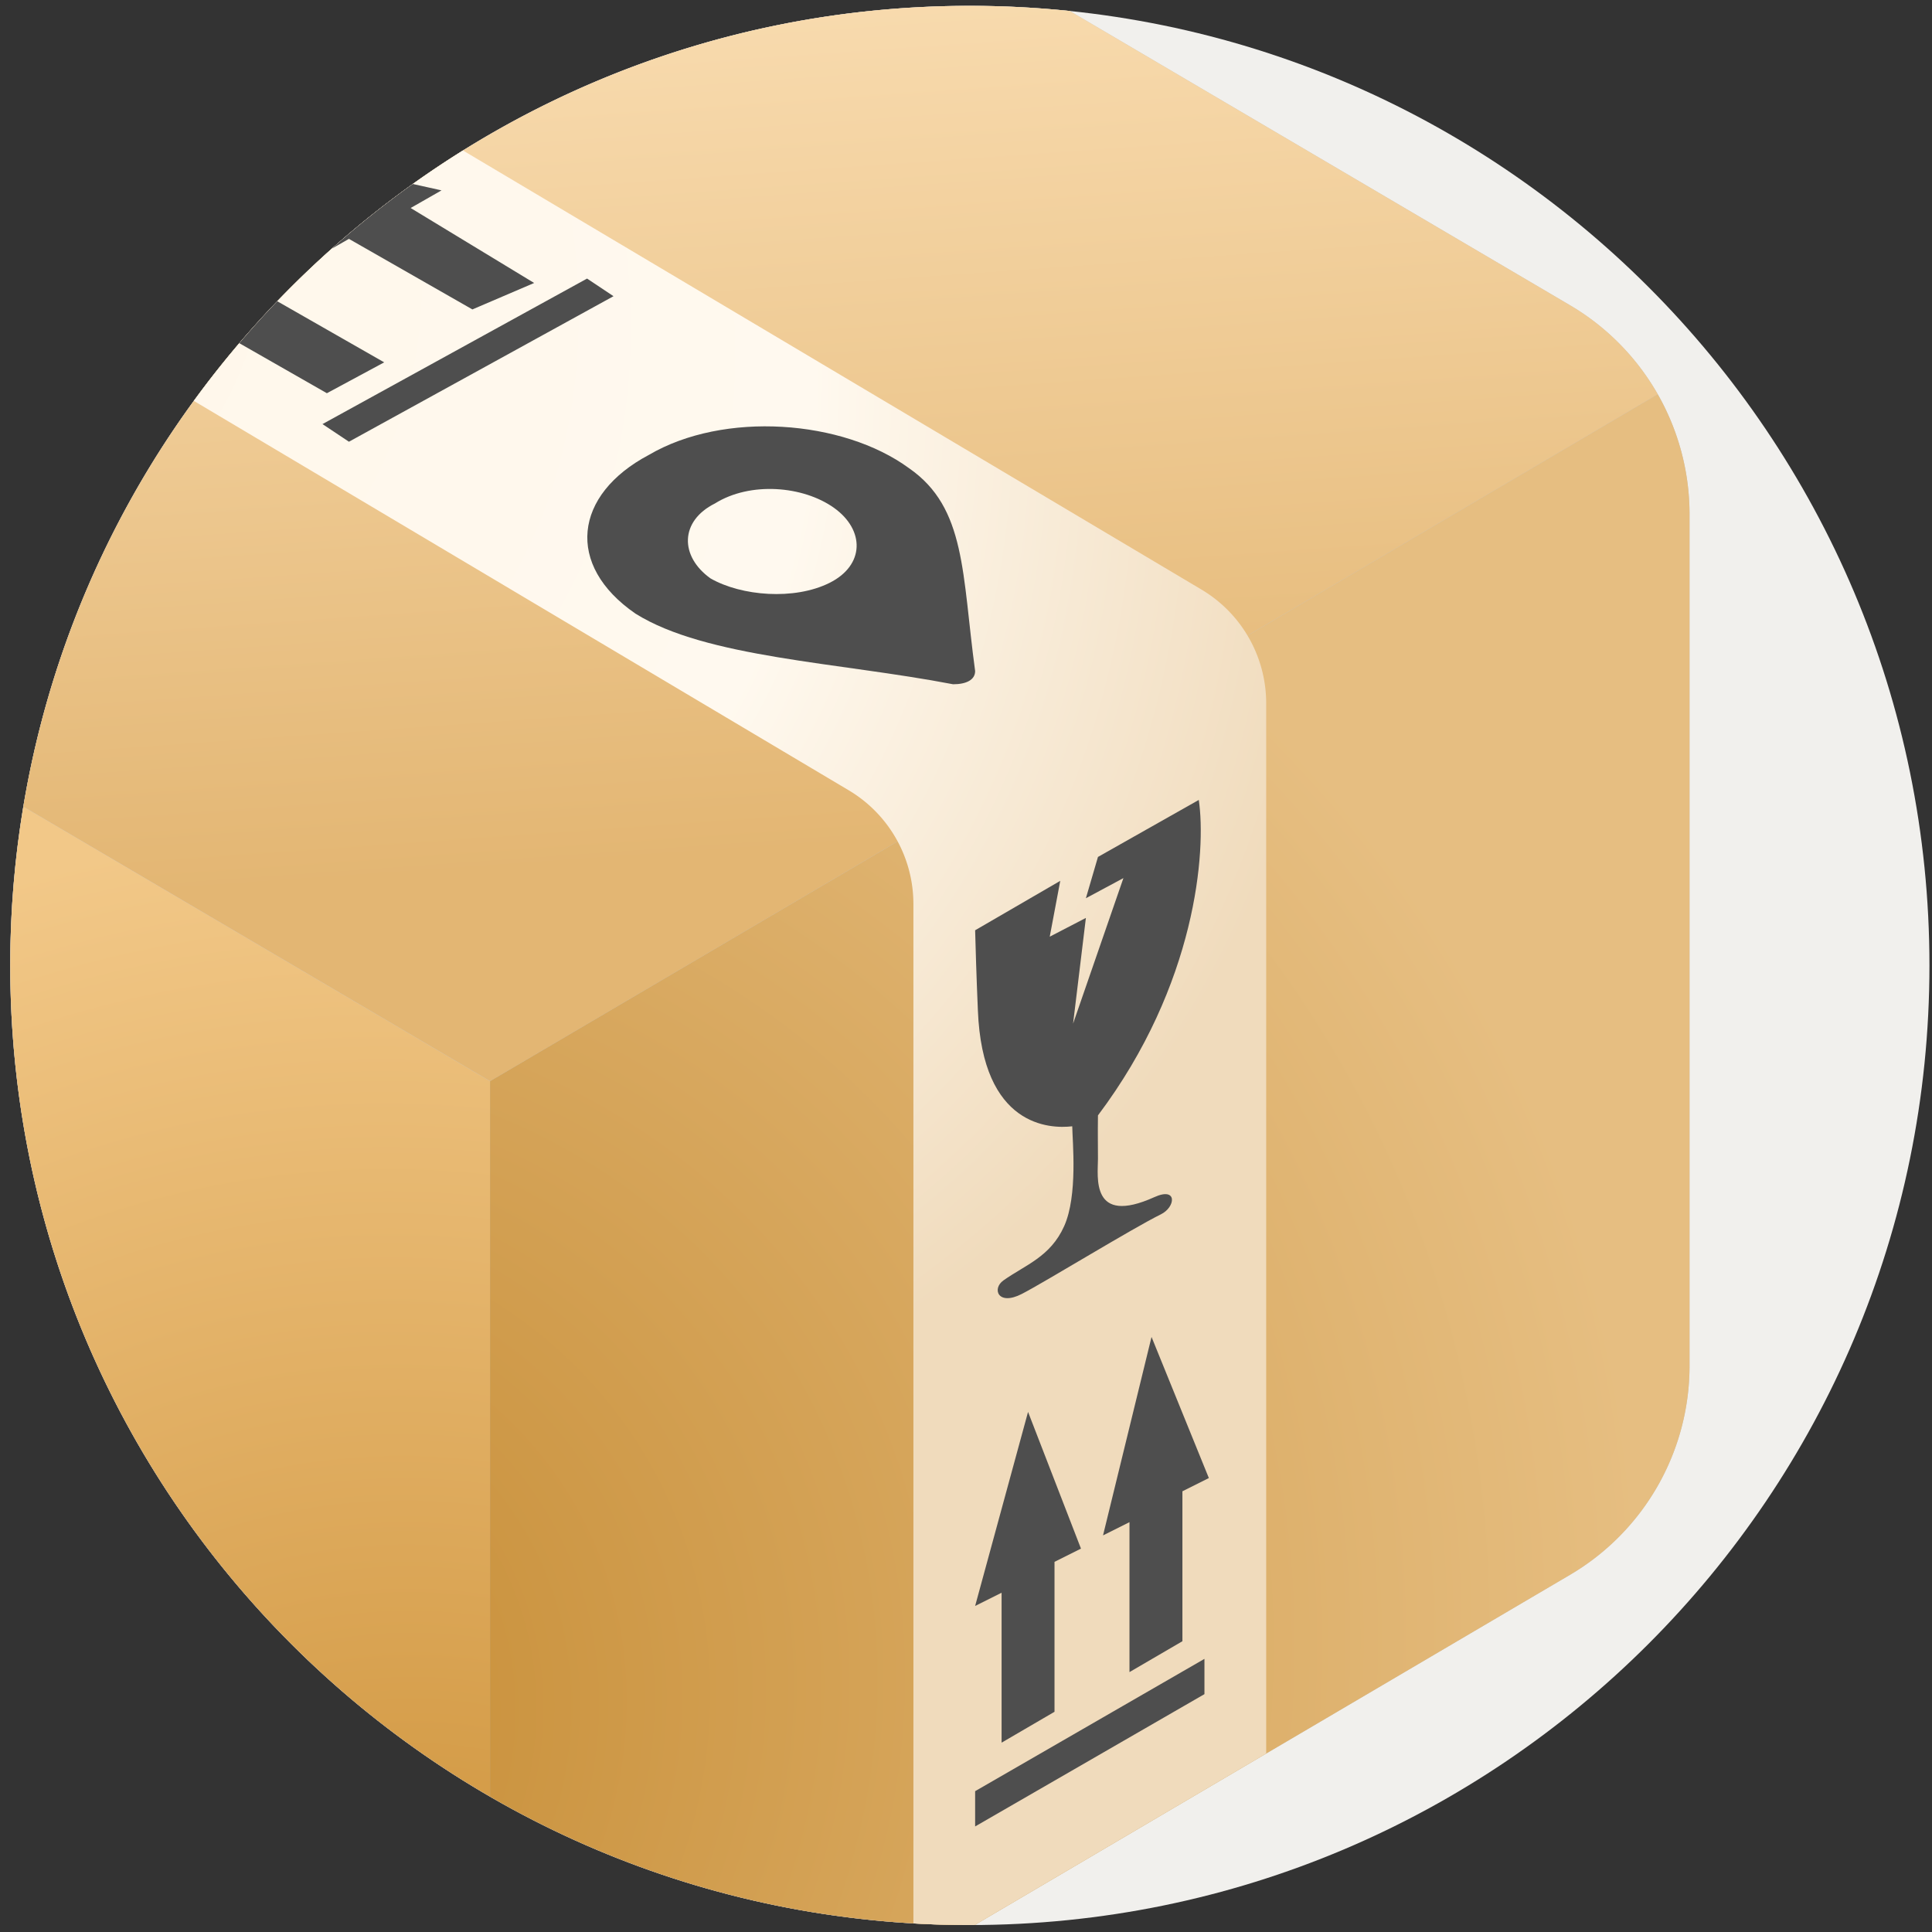 <svg width="151" height="151" viewBox="0 0 151 151" fill="none" xmlns="http://www.w3.org/2000/svg"><rect x="0" y="0" width="151" height="151" fill="#333333" stroke="none"/><g clip-path="url(#a)"><path d="M75.8 150.457c41.421 0 75-33.578 75-75 0-41.421-33.579-75-75-75s-75 33.579-75 75c0 41.422 33.579 75 75 75z" fill="#F1F0ED"/><path d="M83.612.86l39.094 22.996a18.956 18.956 0 0 1 9.344 16.34v66.55a18.956 18.956 0 0 1-9.344 16.339l-46.532 27.371-.374.001c-41.421 0-75-33.578-75-75 0-41.421 33.579-75 75-75 2.638 0 5.244.136 7.812.402z" fill="#C4C4C4"/><path d="M83.612.86A75.868 75.868 0 0 0 75.8.456C38.608.457 7.74 27.53 1.823 63.042l36.478 21.457 91.266-53.685a18.94 18.94 0 0 0-6.779-6.91L83.612.86z" fill="url(#b)"/><path d="M38.3 140.425C15.883 127.458.8 103.22.8 75.459c0-4.229.35-8.376 1.022-12.413L38.3 84.504v55.921z" fill="url(#c)"/><path d="M38.3 140.424V84.502l91.267-53.686a18.933 18.933 0 0 1 2.483 9.338v66.635a18.955 18.955 0 0 1-9.344 16.297l-46.53 27.37-.376.001c-13.66 0-26.468-3.652-37.5-10.033z" fill="url(#d)"/><path d="M76.175 150.456l22.787-13.404V54.969a10.34 10.34 0 0 0-5.055-8.888l-57.721-34.32a75.401 75.401 0 0 0-21.038 19.57l51.185 30.435a10.34 10.34 0 0 1 5.056 8.887v79.677c1.46.084 2.93.127 4.411.127l.375-.001z" fill="url(#e)"/><path d="M25.939 19.431a75.349 75.349 0 0 1 6.325-5.052l2.245.5-2.413 1.378 9.651 5.86-4.825 2.067-9.65-5.514-1.333.761zM18.705 26.823a75.345 75.345 0 0 1 2.965-3.279l8.358 4.776-4.48 2.413-6.843-3.91zM45.883 21.772l-20.68 11.374 2.068 1.378 20.68-11.374-2.068-1.378z" fill="#4E4E4E"/><path fillRule="evenodd" clipRule="evenodd" d="M49.675 47.965c-5.515-3.791-4.826-9.306 1.034-12.408 5.859-3.446 15.165-2.757 20.335 1.034 4.48 3.102 4.136 8.272 5.17 15.855 0 .69-.69 1.034-1.723 1.034-8.962-1.723-19.302-2.068-24.816-5.515zm15.165-2.412c2.757-1.38 2.757-4.136.345-5.86-2.413-1.723-6.549-2.068-9.306-.344-2.758 1.378-2.758 4.136-.345 5.859 2.413 1.379 6.549 1.723 9.306.345z" fill="#4E4E4E"/><path d="M93.694 62.521l-7.88 4.455-.944 3.228 2.933-1.574-3.934 11.374 1.001-8.262-2.825 1.466.822-4.364-6.653 3.863c.024.99.1 3.628.215 6.26.357 9.12 5.638 9.265 7.375 9.061.018 1.21.443 5.4-.63 7.801-1.073 2.402-3.029 3.028-4.747 4.243-.92.651-.425 2.018 1.44 1.056 1.865-.963 8.631-5.12 10.866-6.22 1.145-.563 1.318-2.17-.504-1.347-5.02 2.268-4.415-1.614-4.415-2.99 0-1.377-.021-1.735 0-3.396 7.71-10.245 8.466-20.705 7.88-24.654z" fill="#4E4E4E"/><path fillRule="evenodd" clipRule="evenodd" d="M76.214 125.517l2.068-1.034v11.719l4.136-2.413V122.07l2.068-1.034-4.136-10.685-4.136 15.166zm9.996-5.515l2.067-1.034v11.719l4.137-2.413v-11.719l2.067-1.034-4.48-11.029-3.791 15.51zm-9.996 19.991l17.922-10.34v2.757l-17.922 10.34v-2.757z" fill="#4E4E4E"/></g><defs><linearGradient id="b" x1="34.551" y1="-19.838" x2="40.762" y2="67.982" gradientUnits="userSpaceOnUse"><stop stop-color="#FFE7C2"/><stop offset="1" stop-color="#E3B673"/></linearGradient><radialGradient id="c" cx="0" cy="0" r="1" gradientUnits="userSpaceOnUse" gradientTransform="matrix(-66.797 -79.411 74.402 -62.583 34.199 166.117)"><stop stop-color="#CA8D32"/><stop offset="1" stop-color="#F2C888"/></radialGradient><radialGradient id="d" cx="0" cy="0" r="1" gradientUnits="userSpaceOnUse" gradientTransform="rotate(-27.402 286.09 41.604) scale(118.62 107.198)"><stop stop-color="#C4892F"/><stop offset="1" stop-color="#E6BE81"/></radialGradient><radialGradient id="e" cx="0" cy="0" r="1" gradientUnits="userSpaceOnUse" gradientTransform="rotate(30.763 -29.455 -35.616) scale(134.771 98.668)"><stop stop-color="#FFF6E8"/><stop offset=".678" stop-color="#FFF9EF"/><stop offset="1" stop-color="#F0DBBC"/></radialGradient><clipPath id="a"><path fill="#fff" transform="translate(.8 .457)" d="M0 0h150v150H0z"/></clipPath></defs></svg>